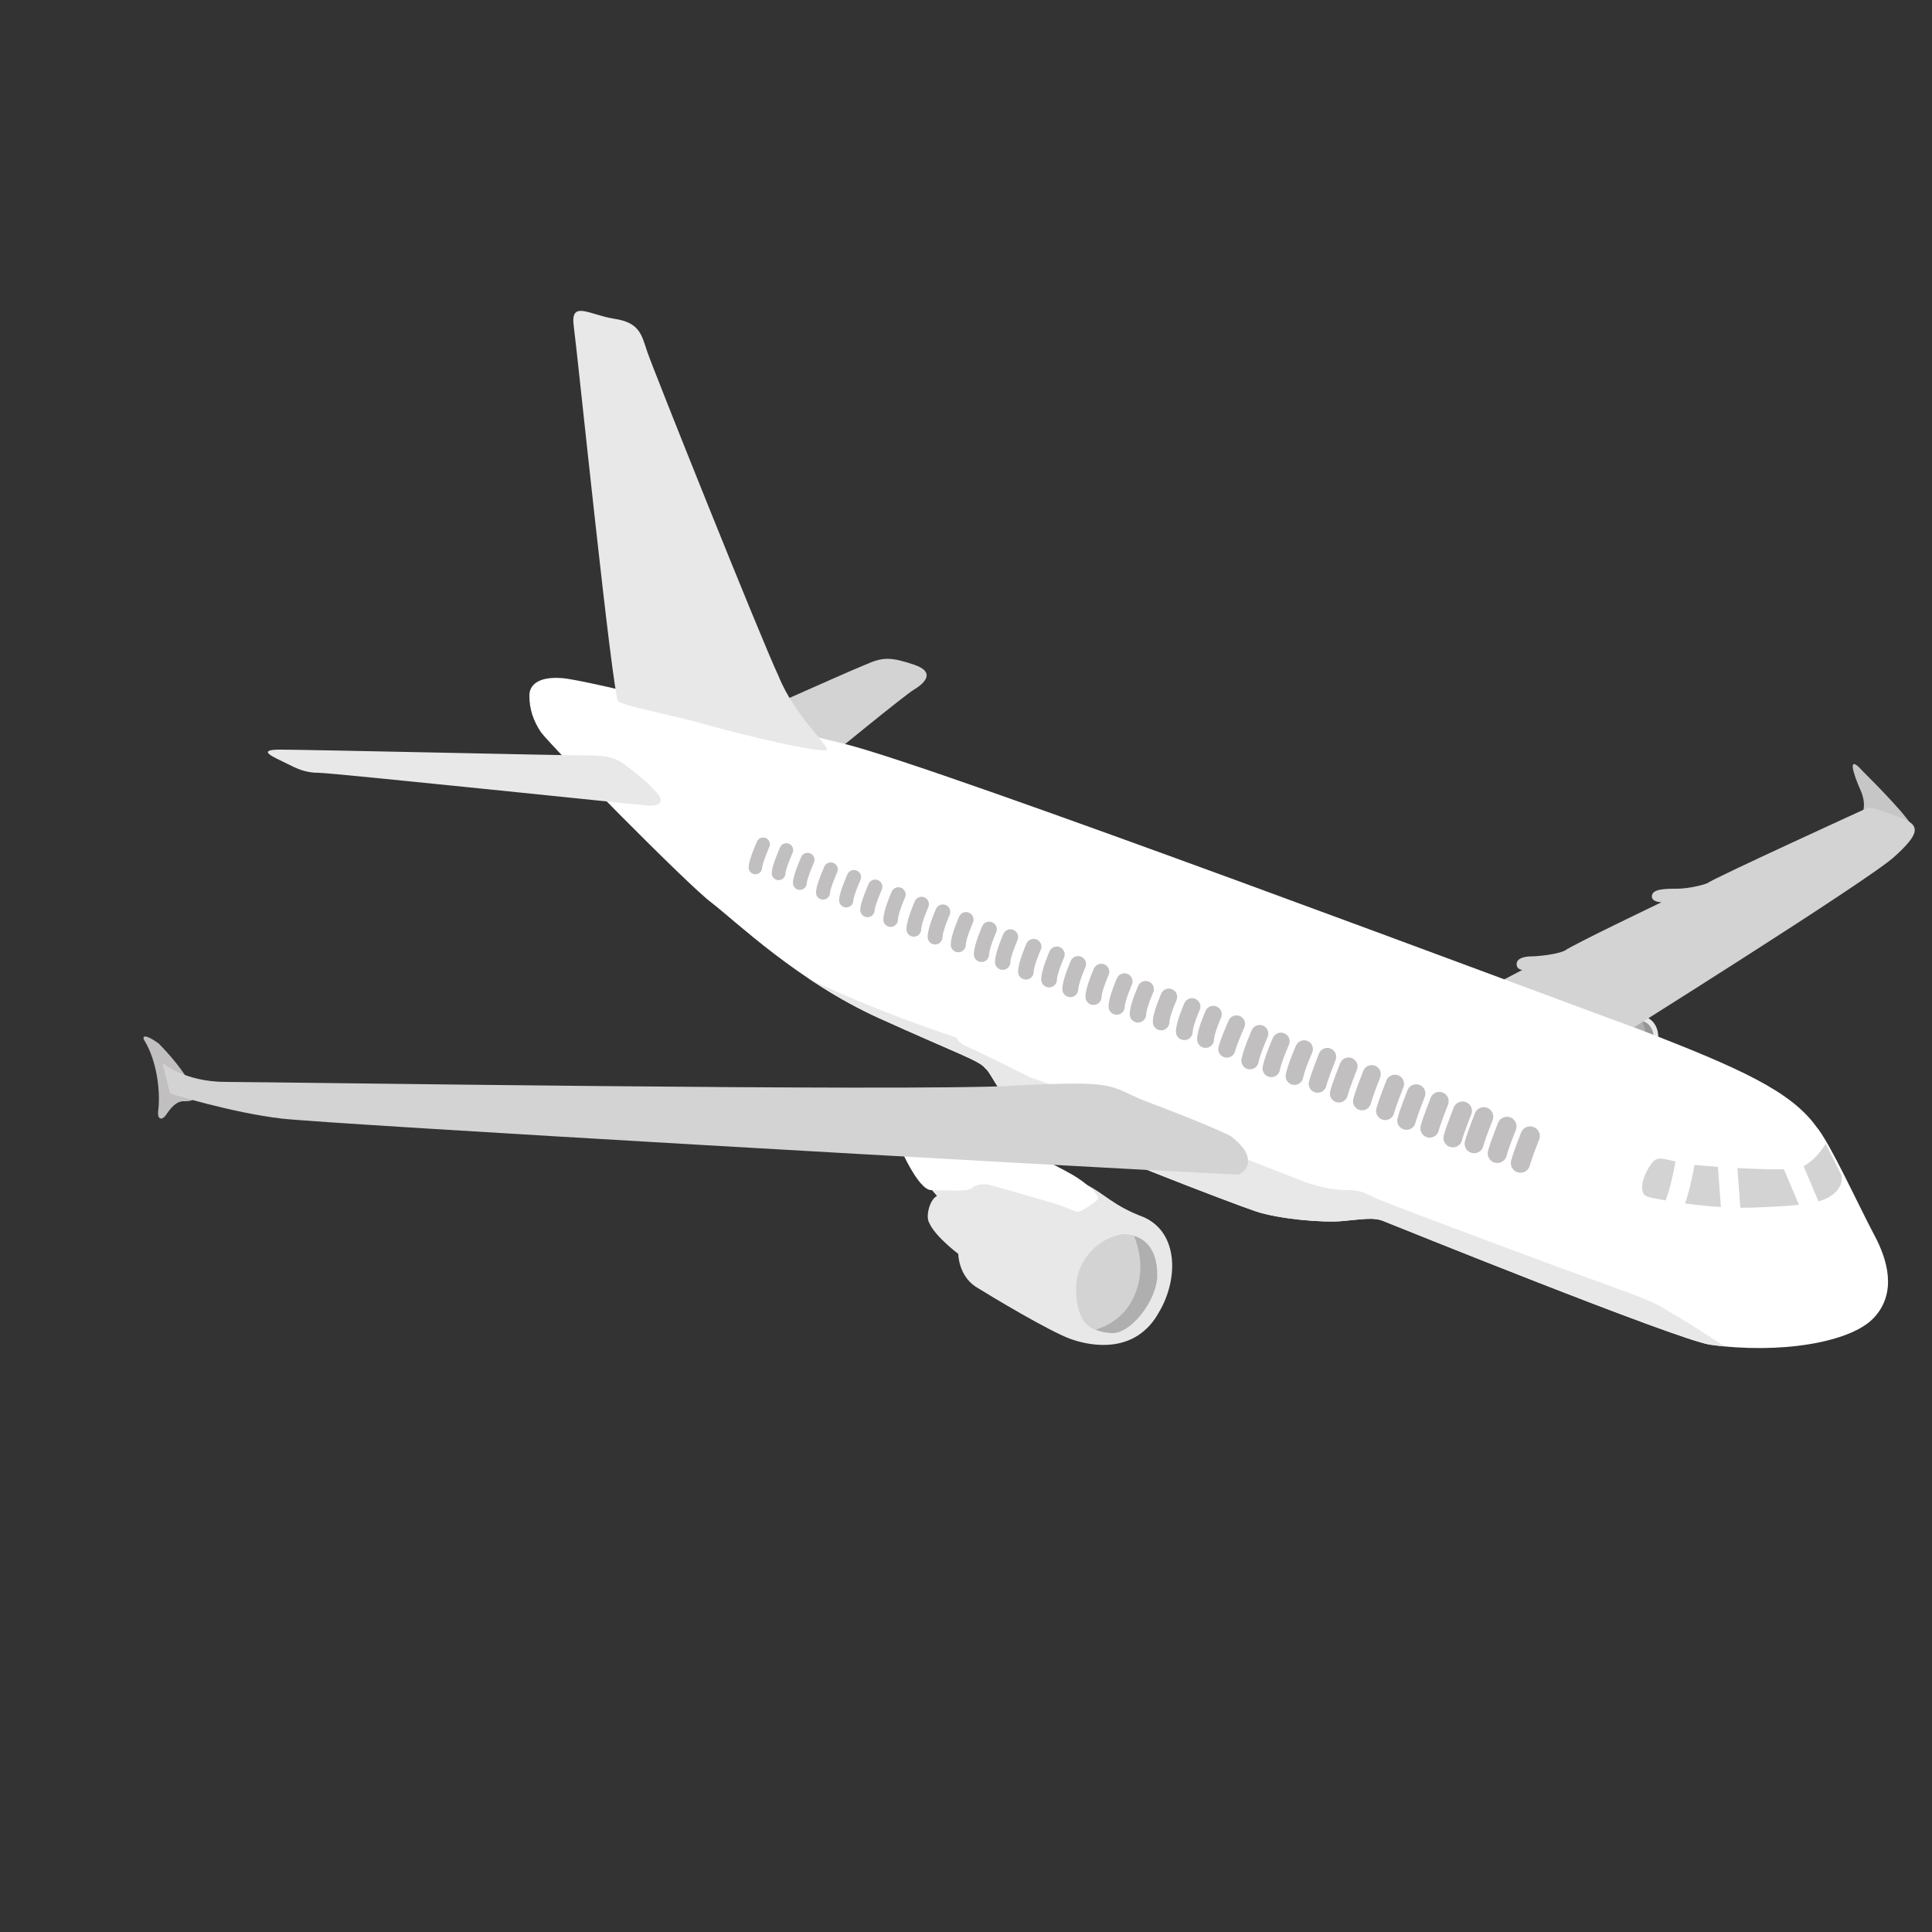 <?xml version="1.0" encoding="utf-8"?>
<!-- Generator: Adobe Illustrator 19.0.0, SVG Export Plug-In . SVG Version: 6.00 Build 0)  -->
<svg version="1.1" id="Layer_1" xmlns="http://www.w3.org/2000/svg" xmlns:xlink="http://www.w3.org/1999/xlink" x="0px" y="0px"
	 viewBox="-345 257 100 100" style="enable-background:new -345 257 100 100;" xml:space="preserve">
<rect x="-345" y="257" width="100" height="100" fill="#333333" stroke="none"/>
<style type="text/css">
	.st0{fill:#E8E8E8;}
	.st1{fill:#FFFFFF;}
	.st2{clip-path:url(#SVGID_2_);fill:#969696;}
	.st3{clip-path:url(#SVGID_4_);fill:#AFAFAF;}
	.st4{fill:#C6C6C6;}
	.st5{fill:#D3D3D3;}
	.st6{fill:none;stroke:#FFFFFF;stroke-miterlimit:10;}
	.st7{clip-path:url(#SVGID_6_);fill:#E8E8E8;}
	.st8{fill:#C1BFBF;}
	.st9{fill:#FFFFFF;stroke:#C1BFBF;stroke-width:0.7;stroke-linecap:round;stroke-linejoin:round;stroke-miterlimit:10;}
	.st10{fill:#FFFFFF;stroke:#C1BFBF;stroke-width:0.709;stroke-linecap:round;stroke-linejoin:round;stroke-miterlimit:10;}
	.st11{fill:#FFFFFF;stroke:#C1BFBF;stroke-width:0.718;stroke-linecap:round;stroke-linejoin:round;stroke-miterlimit:10;}
	.st12{fill:#FFFFFF;stroke:#C1BFBF;stroke-width:0.727;stroke-linecap:round;stroke-linejoin:round;stroke-miterlimit:10;}
	.st13{fill:#FFFFFF;stroke:#C1BFBF;stroke-width:0.735;stroke-linecap:round;stroke-linejoin:round;stroke-miterlimit:10;}
	.st14{fill:#FFFFFF;stroke:#C1BFBF;stroke-width:0.744;stroke-linecap:round;stroke-linejoin:round;stroke-miterlimit:10;}
	.st15{fill:#FFFFFF;stroke:#C1BFBF;stroke-width:0.753;stroke-linecap:round;stroke-linejoin:round;stroke-miterlimit:10;}
	.st16{fill:#FFFFFF;stroke:#C1BFBF;stroke-width:0.762;stroke-linecap:round;stroke-linejoin:round;stroke-miterlimit:10;}
	.st17{fill:#FFFFFF;stroke:#C1BFBF;stroke-width:0.771;stroke-linecap:round;stroke-linejoin:round;stroke-miterlimit:10;}
	.st18{fill:#FFFFFF;stroke:#C1BFBF;stroke-width:0.779;stroke-linecap:round;stroke-linejoin:round;stroke-miterlimit:10;}
	.st19{fill:#FFFFFF;stroke:#C1BFBF;stroke-width:0.788;stroke-linecap:round;stroke-linejoin:round;stroke-miterlimit:10;}
	.st20{fill:#FFFFFF;stroke:#C1BFBF;stroke-width:0.797;stroke-linecap:round;stroke-linejoin:round;stroke-miterlimit:10;}
	.st21{fill:#FFFFFF;stroke:#C1BFBF;stroke-width:0.806;stroke-linecap:round;stroke-linejoin:round;stroke-miterlimit:10;}
	.st22{fill:#FFFFFF;stroke:#C1BFBF;stroke-width:0.815;stroke-linecap:round;stroke-linejoin:round;stroke-miterlimit:10;}
	.st23{fill:#FFFFFF;stroke:#C1BFBF;stroke-width:0.824;stroke-linecap:round;stroke-linejoin:round;stroke-miterlimit:10;}
	.st24{fill:#FFFFFF;stroke:#C1BFBF;stroke-width:0.832;stroke-linecap:round;stroke-linejoin:round;stroke-miterlimit:10;}
	.st25{fill:#FFFFFF;stroke:#C1BFBF;stroke-width:0.841;stroke-linecap:round;stroke-linejoin:round;stroke-miterlimit:10;}
	.st26{fill:#FFFFFF;stroke:#C1BFBF;stroke-width:0.85;stroke-linecap:round;stroke-linejoin:round;stroke-miterlimit:10;}
	.st27{fill:#FFFFFF;stroke:#C1BFBF;stroke-width:0.859;stroke-linecap:round;stroke-linejoin:round;stroke-miterlimit:10;}
	.st28{fill:#FFFFFF;stroke:#C1BFBF;stroke-width:0.868;stroke-linecap:round;stroke-linejoin:round;stroke-miterlimit:10;}
	.st29{fill:#FFFFFF;stroke:#C1BFBF;stroke-width:0.876;stroke-linecap:round;stroke-linejoin:round;stroke-miterlimit:10;}
	.st30{fill:#FFFFFF;stroke:#C1BFBF;stroke-width:0.885;stroke-linecap:round;stroke-linejoin:round;stroke-miterlimit:10;}
	.st31{fill:#FFFFFF;stroke:#C1BFBF;stroke-width:0.894;stroke-linecap:round;stroke-linejoin:round;stroke-miterlimit:10;}
	.st32{fill:#FFFFFF;stroke:#C1BFBF;stroke-width:0.903;stroke-linecap:round;stroke-linejoin:round;stroke-miterlimit:10;}
	.st33{fill:#FFFFFF;stroke:#C1BFBF;stroke-width:0.912;stroke-linecap:round;stroke-linejoin:round;stroke-miterlimit:10;}
	.st34{fill:#FFFFFF;stroke:#C1BFBF;stroke-width:0.921;stroke-linecap:round;stroke-linejoin:round;stroke-miterlimit:10;}
	.st35{fill:#FFFFFF;stroke:#C1BFBF;stroke-width:0.929;stroke-linecap:round;stroke-linejoin:round;stroke-miterlimit:10;}
	.st36{fill:#FFFFFF;stroke:#C1BFBF;stroke-width:0.938;stroke-linecap:round;stroke-linejoin:round;stroke-miterlimit:10;}
	.st37{fill:#FFFFFF;stroke:#C1BFBF;stroke-width:0.947;stroke-linecap:round;stroke-linejoin:round;stroke-miterlimit:10;}
	.st38{fill:#FFFFFF;stroke:#C1BFBF;stroke-width:0.956;stroke-linecap:round;stroke-linejoin:round;stroke-miterlimit:10;}
	.st39{fill:#FFFFFF;stroke:#C1BFBF;stroke-width:0.965;stroke-linecap:round;stroke-linejoin:round;stroke-miterlimit:10;}
	.st40{fill:#FFFFFF;stroke:#C1BFBF;stroke-width:0.974;stroke-linecap:round;stroke-linejoin:round;stroke-miterlimit:10;}
	.st41{fill:#FFFFFF;stroke:#C1BFBF;stroke-width:0.982;stroke-linecap:round;stroke-linejoin:round;stroke-miterlimit:10;}
	.st42{fill:#FFFFFF;stroke:#C1BFBF;stroke-width:0.991;stroke-linecap:round;stroke-linejoin:round;stroke-miterlimit:10;}
	.st43{fill:#FFFFFF;stroke:#C1BFBF;stroke-linecap:round;stroke-linejoin:round;stroke-miterlimit:10;}
	.st44{clip-path:url(#SVGID_8_);fill:#AFAFAF;}
	.st45{clip-path:url(#SVGID_10_);fill:#D3D3D3;}
</style>
<g>
	<path class="st0" d="M-264,311.2c0.4,0.2,1.8,1.2,2.3,1.4c0.5,0.2,1.7,0.4,2.2-0.7c0.5-0.9,0.5-2-0.4-2.3c-0.7-0.3-1-0.6-1.5-0.9
		c-0.5-0.3-1.7-0.9-1.7-0.9l-2.7-0.2c0,0,0,0.4,0.3,0.8c0.3,0.4,0.4,0.5,0.4,0.5c-0.2,0.1-0.3,0.5-0.2,0.7c0.1,0.3,0.7,0.8,0.7,0.8
		S-264.4,310.9-264,311.2z"/>
	<path class="st1" d="M-262,309.1c0.3,0.1,0.5,0.2,0.7,0.2c0.2-0.1,0.3-0.2,0.4-0.3c0.1-0.1-0.3-0.4-0.6-0.6
		c-0.4-0.2-1.2-0.6-1.2-0.6l-3.2-0.2c0,0,0.5,1.2,0.8,1.2s1,0,1.1,0c0.1-0.1,0.2-0.1,0.4-0.1C-263.3,308.7-262.3,308.9-262,309.1z"
		/>
	<g>
		<g>
			<defs>
				<path id="SVGID_1_" d="M-261.5,311.2c0,0.7,0.2,1.1,0.9,1.1c0.5,0,1.2-0.9,1.2-1.5c0-0.7-0.4-1-0.9-1
					C-260.7,309.8-261.5,310.4-261.5,311.2z"/>
			</defs>
			<clipPath id="SVGID_2_">
				<use xlink:href="#SVGID_1_"  style="overflow:visible;"/>
			</clipPath>
			<polygon class="st2" points="-260.1,309.1 -261.5,312.4 -261.4,313.3 -258.9,312.9 -258.7,310.6 			"/>
		</g>
		<g>
			<defs>
				<path id="SVGID_3_" d="M-261.5,311.2c0,0.7,0.2,1.1,0.9,1.1c0.5,0,1.2-0.9,1.2-1.5c0-0.7-0.4-1-0.9-1
					C-260.7,309.8-261.5,310.4-261.5,311.2z"/>
			</defs>
			<clipPath id="SVGID_4_">
				<use xlink:href="#SVGID_3_"  style="overflow:visible;"/>
			</clipPath>
			<path class="st3" d="M-260,311.3c-0.3,0.6-1,1.1-2.3,1c-1.4-0.1-0.2-3.2-0.2-3.2l1.8-0.2C-260.6,308.9-259.4,310.1-260,311.3z"/>
		</g>
	</g>
</g>
<path class="st4" d="M-248.6,296.9c0.6,0.6,2.6,2.6,2.6,3c0,0.4-0.8,0.5-0.8,0.5l-1.9-1.1c0,0,0.4-0.5,0-1.4S-249.4,296-248.6,296.9
	z"/>
<path class="st5" d="M-261.9,311.1c0,0,13.9-8.7,15-9.8c1.2-1.1,1.4-1.6,0.2-2c-1.2-0.5-1.6-0.5-1.6-0.5s-8.1,3.7-8.3,3.9
	c-0.2,0.1-1,0.3-1.6,0.3s-1.3,0-1.3,0.4c0,0.3,0.5,0.3,0.5,0.3s-4.6,2.2-5,2.5c-0.4,0.2-1.4,0.3-1.7,0.3c-0.4,0-0.8,0.1-0.8,0.4
	c0,0.3,0.3,0.3,0.3,0.3l-2.1,1.1L-261.9,311.1z"/>
<path class="st5" d="M-302.1,296.2c0,0,3.9-3.2,4.4-3.5c0.5-0.3,1.2-0.9,0-1.3c-1.2-0.4-1.6-0.4-2.5,0c-1,0.4-8.6,3.8-8.6,3.8
	L-302.1,296.2z"/>
<path class="st1" d="M-317,294.9c0.6,0.8,7.6,7.9,8.8,8.8c1.3,1,4.5,4.1,8.7,6c4.2,1.9,5.2,2.2,5.5,2.6c0.4,0.3,0.7,1.7,2.7,2.8
	c2,1.1,10.1,4.2,11.3,4.6s3.5,0.6,4.5,0.5c1.1-0.1,1.6-0.2,2.1,0c0.5,0.2,15.1,6.1,16.9,6.4c3.6,0.5,7.3-0.1,8.5-1.4
	c1.2-1.3,0.7-3,0-4.3c-0.7-1.3-2.3-4.8-3-5.6c-1.3-1.8-3.9-3-9.1-5c-5.2-1.9-36.3-13.6-41.2-14.8c-5-1.2-13.3-3.3-14.6-3.4
	s-1.7,0.4-1.7,0.9C-317.6,293.7-317.4,294.3-317,294.9z"/>
<path class="st0" d="M-312.5,296.7c1.2,0.9,1.7,1.5,1.7,1.7c0,0.3-0.4,0.3-0.6,0.3s-16.4-1.7-17.1-1.7s-1.1-0.2-1.7-0.5
	c-0.6-0.3-1.6-0.7-0.3-0.7c1.3,0,14.8,0.3,15.5,0.3C-313.8,296.1-313.2,296.1-312.5,296.7z"/>
<path class="st0" d="M-309.2,294.3c3.5,1,6.9,1.7,7,1.5c0.1-0.2-1.7-1.8-2.5-3.8c-0.9-1.9-6.5-15.9-6.8-16.8
	c-0.3-0.9-0.4-1.5-1.7-1.7s-2.3-1-2.1,0.4c0.2,1.5,2,19.1,2.3,19.4C-312.7,293.5-311.7,293.7-309.2,294.3z"/>
<path class="st5" d="M-250.5,316.2c0,0-0.7,1.2-1.6,1.3c-0.9,0.1-4.9-0.1-5.8-0.3c-1-0.2-1.3-0.4-1.6,0c-0.3,0.4-0.5,0.9-0.5,1.2
	c0,0.3,0,0.5,0.5,0.6c0.5,0.1,3,0.6,5.4,0.5c2.4-0.1,3.4-0.2,4-0.7c0.6-0.5,0.4-1,0.4-1L-250.5,316.2z"/>
<line class="st6" x1="-252.3" y1="317.1" x2="-251.2" y2="319.7"/>
<line class="st6" x1="-255.6" y1="317.1" x2="-255.4" y2="319.8"/>
<path class="st6" d="M-257.7,316.7c0,0-0.3,2.1-0.8,3"/>
<g>
	<g>
		<defs>
			<path id="SVGID_5_" d="M-317,294.9c0.6,0.8,7.6,7.9,8.8,8.8c1.3,1,4.5,4.1,8.7,6c4.2,1.9,5.2,2.2,5.5,2.6
				c0.4,0.3,0.7,1.7,2.7,2.8c2,1.1,10.1,4.2,11.3,4.6s3.5,0.6,4.5,0.5c1.1-0.1,1.6-0.2,2.1,0c0.5,0.2,15.1,6.1,16.9,6.4
				c3.6,0.5,7.3-0.1,8.5-1.4c1.2-1.3,0.7-3,0-4.3c-0.7-1.3-2.3-4.8-3-5.6c-1.3-1.8-3.9-3-9.1-5c-5.2-1.9-36.3-13.6-41.2-14.8
				c-5-1.2-13.3-3.3-14.6-3.4s-1.7,0.4-1.7,0.9C-317.6,293.7-317.4,294.3-317,294.9z"/>
		</defs>
		<clipPath id="SVGID_6_">
			<use xlink:href="#SVGID_5_"  style="overflow:visible;"/>
		</clipPath>
		<path class="st7" d="M-254.5,327.5c0,0-3.3-2.2-4.1-2.6c-0.7-0.5-1.6-0.8-3.5-1.5c-2-0.7-10.8-4-11.5-4.3
			c-0.7-0.3-0.9-0.5-1.6-0.5s-1.3-0.1-2.2-0.4c-1-0.4-13.4-5.2-14.2-5.4c-0.8-0.4-2.8-1.4-3.3-1.6s-0.6-0.5-0.6-0.5s-7.5-2.4-11-5
			c-3.5-2.4-5.5,3.5-5.5,3.5l12.2,10.6l12.6,11.6L-254.5,327.5z"/>
	</g>
</g>
<path class="st8" d="M-337.5,310.9c0.6,1,0.8,2.5,0.7,3.5c-0.1,0.6,0.2,0.6,0.4,0.3c0.2-0.3,0.5-0.7,0.9-0.7c0.4,0,0.8,0,0.4-0.8
	c-0.4-0.8-1.2-1.7-1.7-2.2C-337.5,310.5-337.7,310.6-337.5,310.9z"/>
<g>
	<path class="st9" d="M-305.5,300.7c0,0-0.4,0.9-0.4,1.2"/>
	<path class="st10" d="M-304.3,301c0,0-0.4,0.9-0.4,1.2"/>
	<path class="st11" d="M-303.2,301.5c0,0-0.4,0.9-0.4,1.2"/>
	<path class="st12" d="M-302,302c0,0-0.4,0.9-0.4,1.2"/>
	<path class="st13" d="M-300.8,302.4c0,0-0.4,0.9-0.4,1.2"/>
	<path class="st14" d="M-299.7,302.9c0,0-0.4,0.9-0.4,1.2"/>
	<path class="st15" d="M-298.5,303.3c0,0-0.4,0.9-0.4,1.3"/>
	<path class="st16" d="M-297.3,303.8c0,0-0.4,0.9-0.4,1.3"/>
	<path class="st17" d="M-296.2,304.2c0,0-0.4,0.9-0.4,1.3"/>
	<path class="st18" d="M-295,304.6c0,0-0.4,0.9-0.4,1.3"/>
	<path class="st19" d="M-293.8,305.1c0,0-0.4,0.9-0.4,1.3"/>
	<path class="st20" d="M-292.7,305.5c0,0-0.4,0.9-0.4,1.3"/>
	<path class="st21" d="M-291.5,306c0,0-0.4,0.9-0.4,1.3"/>
	<path class="st22" d="M-290.3,306.4c0,0-0.4,0.9-0.4,1.3"/>
	<path class="st23" d="M-289.2,306.9c0,0-0.4,0.9-0.4,1.3"/>
	<path class="st24" d="M-288,307.3c0,0-0.4,0.9-0.4,1.3"/>
	<path class="st25" d="M-286.8,307.8c0,0-0.4,0.9-0.4,1.3"/>
	<path class="st26" d="M-285.7,308.2c0,0-0.4,0.9-0.4,1.3"/>
	<path class="st27" d="M-284.5,308.6c0,0-0.4,0.9-0.4,1.3"/>
	<path class="st28" d="M-283.3,309.1c0,0-0.4,0.9-0.4,1.3"/>
	<path class="st29" d="M-282.2,309.5c0,0-0.4,0.9-0.4,1.3"/>
	<path class="st30" d="M-281,310c0,0-0.4,0.9-0.5,1.3"/>
	<path class="st31" d="M-279.8,310.5c0,0-0.4,0.9-0.5,1.4"/>
	<path class="st32" d="M-278.7,310.9c0,0-0.4,0.9-0.5,1.4"/>
	<path class="st33" d="M-277.5,311.3c0,0-0.4,0.9-0.5,1.4"/>
	<path class="st34" d="M-276.3,311.7c0,0-0.4,1-0.5,1.4"/>
	<path class="st35" d="M-275.2,312.2c0,0-0.4,1-0.5,1.4"/>
	<path class="st36" d="M-274,312.6c0,0-0.4,1-0.5,1.4"/>
	<path class="st37" d="M-272.8,313.1c0,0-0.4,1-0.5,1.4"/>
	<path class="st38" d="M-271.7,313.6c0,0-0.4,1-0.5,1.4"/>
	<path class="st39" d="M-270.5,314c0,0-0.4,1-0.5,1.4"/>
	<path class="st40" d="M-269.3,314.5c0,0-0.4,1-0.5,1.4"/>
	<path class="st41" d="M-268.2,314.8c0,0-0.4,1-0.5,1.4"/>
	<path class="st42" d="M-267,315.3c0,0-0.4,1-0.5,1.4"/>
	<path class="st43" d="M-265.8,315.8c0,0-0.4,1-0.5,1.4"/>
</g>
<g>
	<path class="st0" d="M-294.5,323.6c0.8,0.5,3.8,2.3,4.9,2.7c1.1,0.4,3.4,0.8,4.6-1.4c1-1.7,1-4.1-0.8-4.9c-1.6-0.6-2-1.2-3-1.7
		c-1-0.6-3.7-1.8-3.7-1.8l-5.5-0.4c0,0-0.1,0.8,0.6,1.7c0.7,0.9,0.9,1.1,0.9,1.1c-0.4,0.2-0.6,1.1-0.4,1.4c0.3,0.7,1.5,1.6,1.5,1.6
		S-295.4,323-294.5,323.6z"/>
	<path class="st1" d="M-290.4,319.3c0.7,0.2,1.1,0.5,1.3,0.4c0.4-0.2,0.7-0.4,0.9-0.6c0.2-0.2-0.6-0.9-1.3-1.3
		c-0.7-0.4-2.3-1.2-2.3-1.2l-6.7-0.4c0,0,1,2.4,1.7,2.4s1.9,0.1,2.1-0.1c0.2-0.2,0.5-0.2,0.8-0.2
		C-293.1,318.5-291.1,319.1-290.4,319.3z"/>
	<g>
		<g>
			<defs>
				<path id="SVGID_7_" d="M-289.3,323.7c0,1.5,0.5,2.2,1.8,2.3c1,0.1,2.4-1.7,2.4-3c0-1.5-0.8-2.1-1.7-2.1
					C-287.8,320.9-289.3,322-289.3,323.7z"/>
			</defs>
			<clipPath id="SVGID_8_">
				<use xlink:href="#SVGID_7_"  style="overflow:visible;"/>
			</clipPath>
			<polygon class="st44" points="-286.5,319.5 -289.3,326.1 -289.1,328.2 -284,327.3 -283.6,322.3 			"/>
		</g>
		<g>
			<defs>
				<path id="SVGID_9_" d="M-289.3,323.7c0,1.5,0.5,2.2,1.8,2.3c1,0.1,2.4-1.7,2.4-3c0-1.5-0.8-2.1-1.7-2.1
					C-287.8,320.9-289.3,322-289.3,323.7z"/>
			</defs>
			<clipPath id="SVGID_10_">
				<use xlink:href="#SVGID_9_"  style="overflow:visible;"/>
			</clipPath>
			<path class="st45" d="M-286.3,324.1c-0.6,1.3-1.9,2.2-4.8,1.9c-2.8-0.3-0.4-6.6-0.4-6.6l3.9-0.4
				C-287.6,319-285.1,321.4-286.3,324.1z"/>
		</g>
	</g>
</g>
<path class="st5" d="M-285.7,314c2.4,0.9,3.8,1.5,4.4,1.8c0.5,0.4,0.9,0.8,0.9,1.3c0,0.5-0.5,0.7-0.5,0.7
	c-10.2-0.5-46.8-2.6-49.5-2.9c-2.6-0.3-5.8-1.3-5.8-1.3l-0.4-1.6c0,0,1.1,1,3.3,1s35.2,0.5,40.7,0.2
	C-287,312.9-287.7,313.2-285.7,314z"/>
</svg>
